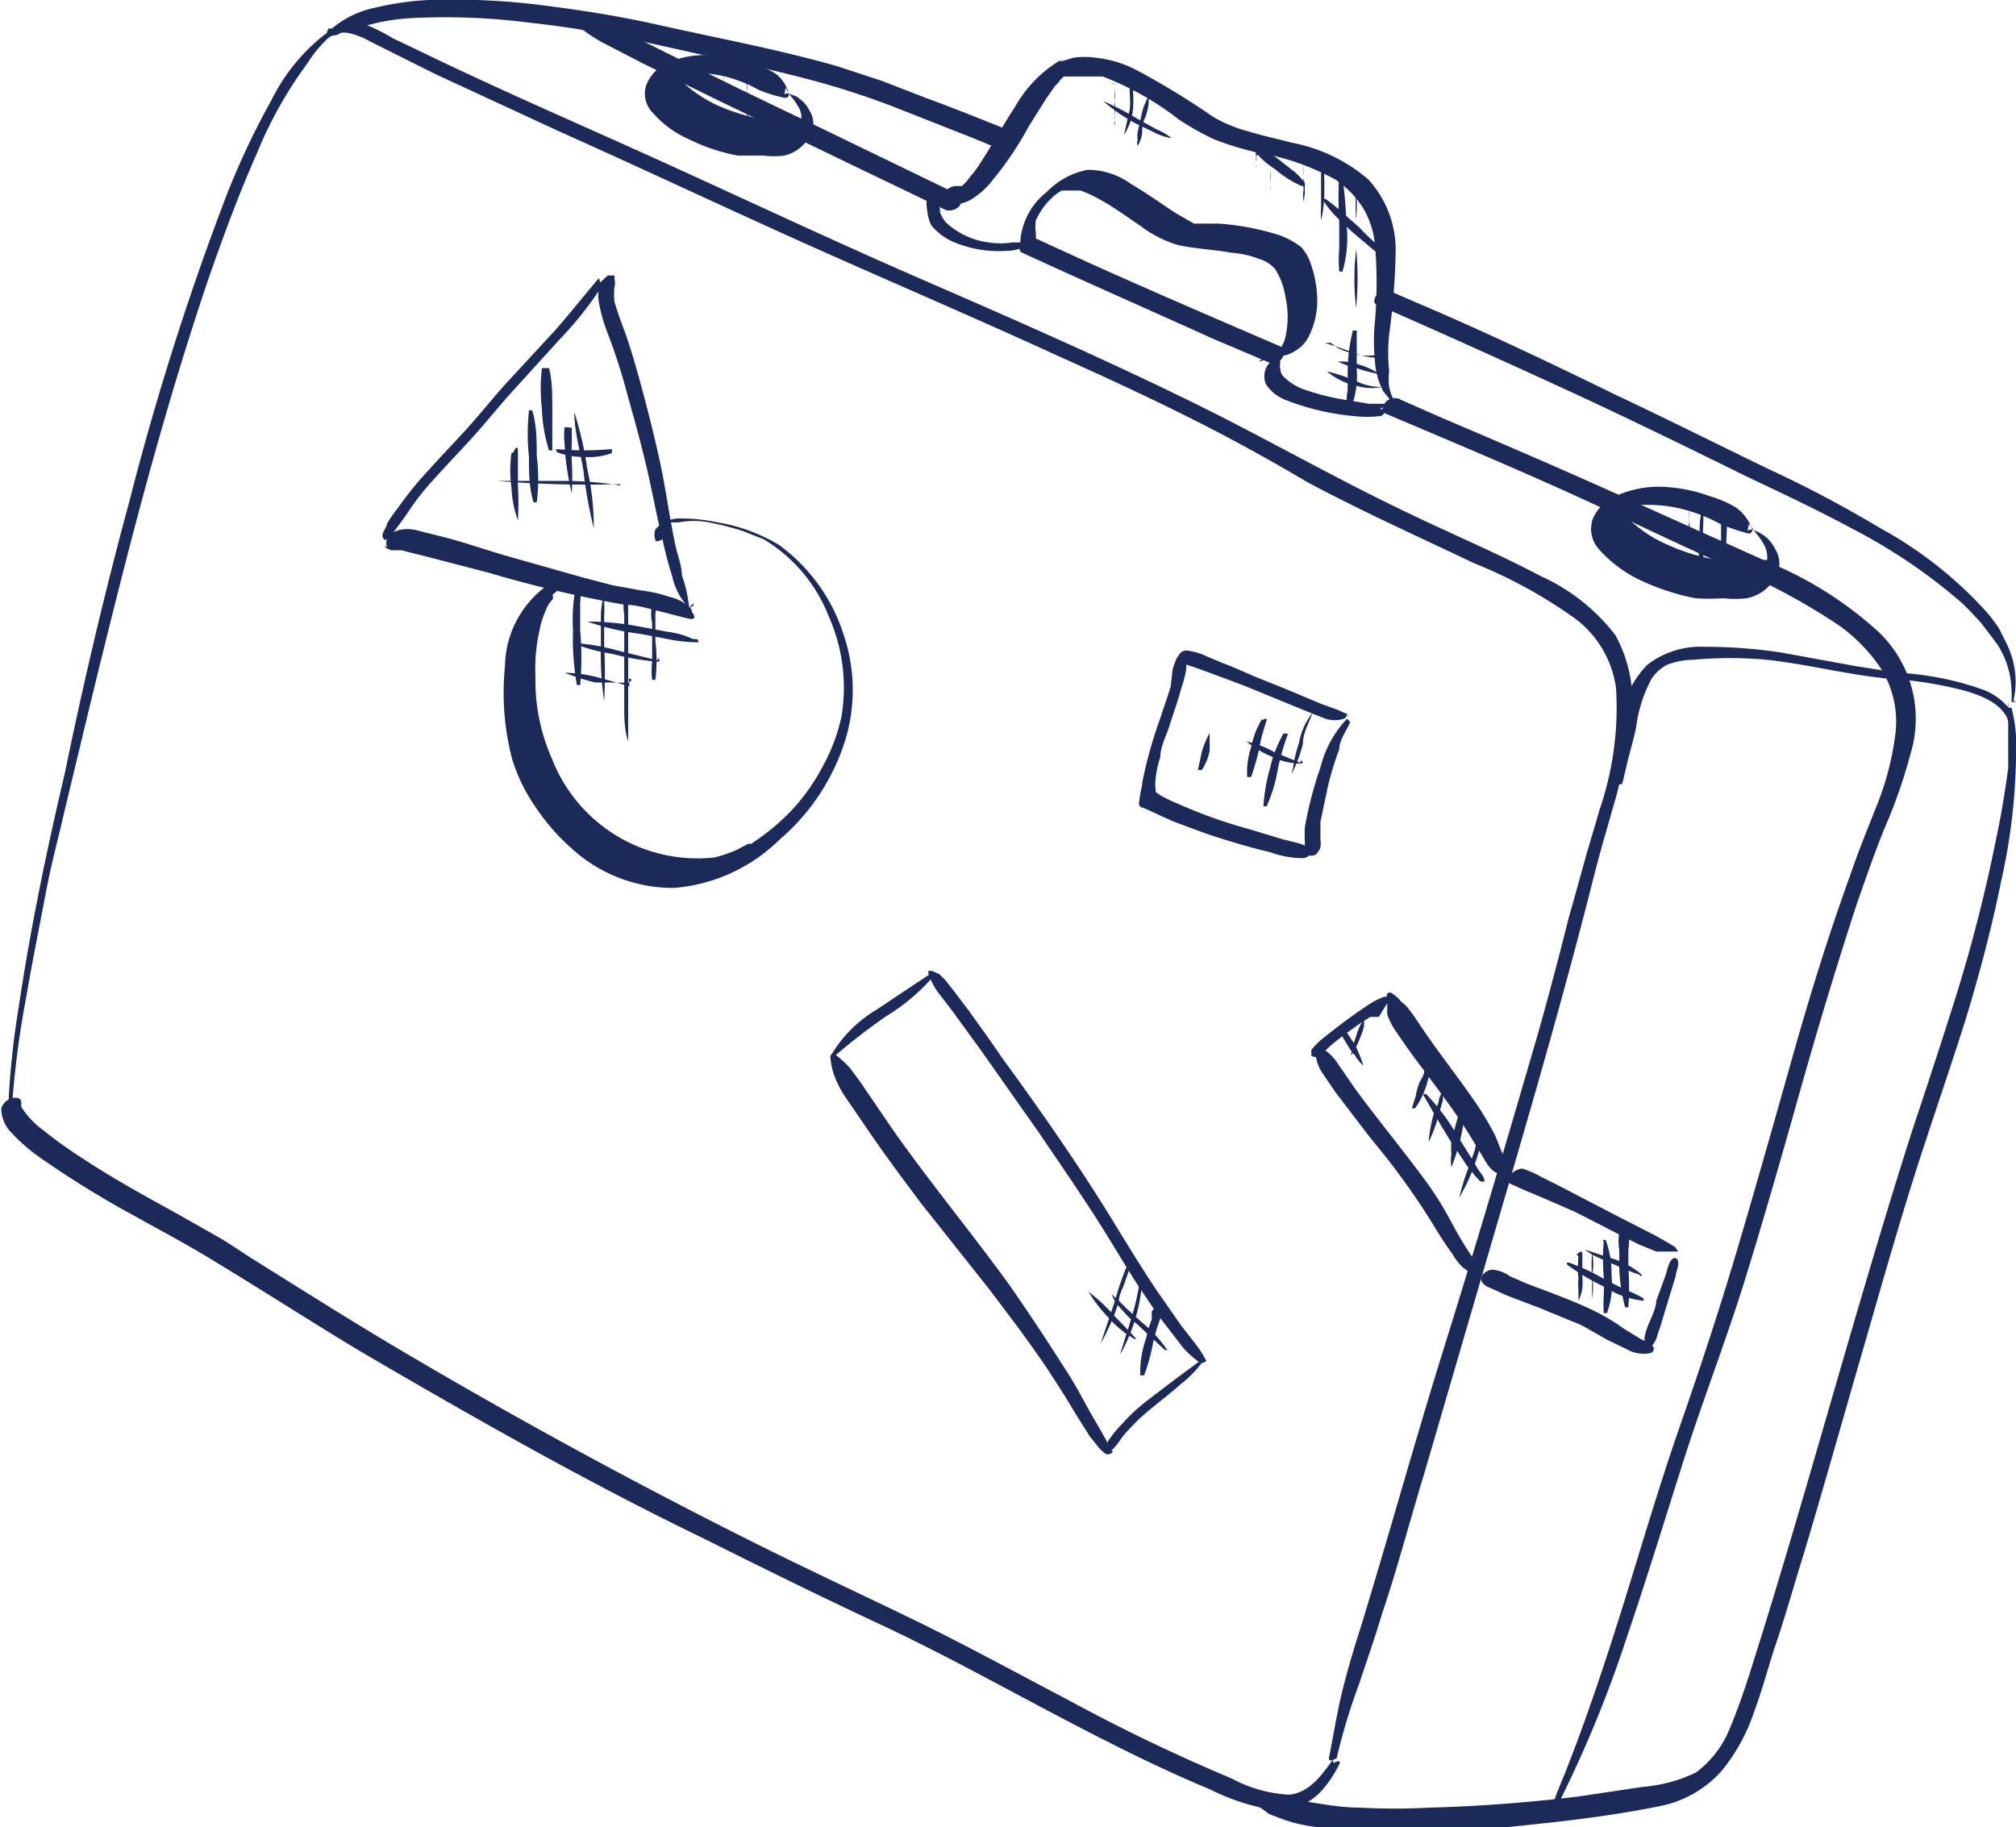 <svg id="Layer_1" data-name="Layer 1" xmlns="http://www.w3.org/2000/svg" viewBox="0 0 31.1 28.19"><defs><style>.cls-1{fill:#1b2a58;}</style></defs><g id="Group_408" data-name="Group 408"><path id="Path_2163" data-name="Path 2163" class="cls-1" d="M282.13,423.41a14.43,14.43,0,0,1,.21-1.59c.09-.53.2-1.07.3-1.6s.18-.79.27-1.19c.3-1.25.6-2.51.92-3.76.39-1.53.82-3.07,1.33-4.57.23-.66.47-1.31.75-1.94a6.35,6.35,0,0,1,.77-1.37A1.93,1.93,0,0,1,287,407a.48.48,0,0,1,.16-.08.45.45,0,0,1,.16,0,1.2,1.2,0,0,1,.33.13l1,.5,1.9.88c1.23.55,2.44,1.12,3.66,1.67s2.72,1.19,4.07,1.81c.67.3,1.34.61,2,.94s1.22.64,1.83,1c.84.45,1.71.84,2.57,1.25a7.37,7.37,0,0,1,1.58.87,1.61,1.61,0,0,1,.61,1.06,4.84,4.84,0,0,1-.26,1.89c-.06.22-.13.44-.19.65s-.19.69-.28,1c-.18.72-.37,1.44-.58,2.15-.43,1.48-.88,3-1.33,4.44s-.85,2.89-1.29,4.33c-.11.34-.21.68-.29,1s-.14.7-.21,1.05c0,.07.11,0,.12,0a9.15,9.15,0,0,1,.34-1.13c.12-.36.25-.73.36-1.1.24-.71.43-1.44.65-2.16l1.31-4.49c.43-1.47.85-2.94,1.23-4.42.08-.32.16-.63.25-.94l.18-.63a9.46,9.46,0,0,0,.21-1.06,2.13,2.13,0,0,0-.23-1.4,3,3,0,0,0-1.15-.91c-.68-.36-1.4-.66-2.1-1-1.13-.54-2.22-1.17-3.35-1.72-1.35-.66-2.72-1.26-4.1-1.86s-2.63-1.19-3.95-1.79-2.51-1.11-3.75-1.71L288,407a2.74,2.74,0,0,0-.42-.21.44.44,0,0,0-.2,0,.87.87,0,0,0-.44.16,2.94,2.94,0,0,0-.81,1,12,12,0,0,0-.77,1.67,42.82,42.82,0,0,0-1.42,4.51c-.38,1.4-.71,2.8-1,4.21-.28,1.19-.53,2.39-.71,3.6a12.89,12.89,0,0,0-.16,1.51c0,.05.08,0,.08,0Z" transform="translate(-281.94 -406.41)"/><path id="Path_2164" data-name="Path 2164" class="cls-1" d="M302.5,433.56c-.16.23-.37.52-.68.54a2.08,2.08,0,0,1-.88-.25,27.69,27.69,0,0,1-2.52-1.21c-.82-.43-1.64-.88-2.49-1.29s-1.73-.82-2.58-1.25q-2.6-1.31-5.08-2.77c-.82-.48-1.64-1-2.44-1.5-.19-.12-.37-.25-.57-.36l-.6-.34c-.49-.27-1-.55-1.45-.85a6.51,6.51,0,0,1-.6-.43,1.29,1.29,0,0,1-.34-.36.14.14,0,0,1,0-.06,0,0,0,0,0,0,0v0c0-.08-.07-.09-.13-.08a.24.24,0,0,0-.18.16.53.53,0,0,0,.16.38,2.73,2.73,0,0,0,.48.41,15.2,15.2,0,0,0,1.45.89c.41.23.83.45,1.23.7.76.46,1.5.94,2.27,1.4,1.71,1,3.47,2,5.25,2.86.88.44,1.77.88,2.67,1.3s1.7.86,2.55,1.31,1.7.89,2.59,1.26a3.31,3.31,0,0,0,1,.32.93.93,0,0,0,.69-.27,1.77,1.77,0,0,0,.31-.46c0-.06-.08,0-.1,0Z" transform="translate(-281.94 -406.41)"/><path id="Path_2165" data-name="Path 2165" class="cls-1" d="M312.92,417.23l0,.5c0,.18,0,.36,0,.53-.05.37-.11.74-.19,1.11a24,24,0,0,1-.6,2.36c-.22.7-.45,1.4-.68,2.09-.28.87-.54,1.74-.8,2.62-.56,1.9-1.09,3.81-1.69,5.7-.1.32-.21.64-.34.95a1.57,1.57,0,0,1-.52.67,2.32,2.32,0,0,1-.82.22l-1,.15c-.76.09-1.51.15-2.28.17a10,10,0,0,1-1.09,0c-.32,0-.64-.07-1-.12l-.21,0-.22,0c-.06,0-.18.08-.11.11l.15.11.21.08a2.28,2.28,0,0,0,.45.11,7.87,7.87,0,0,0,1.08.09,18,18,0,0,0,2.32-.12c.69-.07,1.37-.16,2-.29a1.71,1.71,0,0,0,.93-.55,2.85,2.85,0,0,0,.48-.87c.12-.32.21-.65.32-1,.17-.49.31-1,.46-1.48.3-1,.58-2,.87-3s.57-2,.89-3c.22-.68.45-1.35.66-2s.46-1.56.62-2.36a9.28,9.28,0,0,0,.23-2.23,2.12,2.12,0,0,0-.07-.45s-.06,0-.06,0Z" transform="translate(-281.94 -406.41)"/><path id="Path_2166" data-name="Path 2166" class="cls-1" d="M297.53,408.43c-.43-.17-.87-.35-1.31-.51l-.67-.26-.7-.23c-.91-.26-1.84-.43-2.77-.64-.54-.12-1.08-.21-1.63-.28a11,11,0,0,0-1.9-.1,4.61,4.61,0,0,0-.83.12,1.51,1.51,0,0,0-.66.32l-.05,0,0,0,0,0s-.06.08,0,.1.1,0,.13,0h0l0,0,0,0s0,0,0,0a.52.52,0,0,1,.13-.06l.14-.07h.05l.08,0a3.1,3.1,0,0,1,.74-.13,10.19,10.19,0,0,1,1.83.07,15.33,15.33,0,0,1,1.65.27l1.17.26c.47.1.93.2,1.39.32a12.64,12.64,0,0,1,1.36.43l1.27.5.34.14a.19.19,0,0,0,.2-.06s.09-.13,0-.16Z" transform="translate(-281.94 -406.41)"/><path id="Path_2167" data-name="Path 2167" class="cls-1" d="M313,417.22a1.28,1.28,0,0,0-.05-.75,1.42,1.42,0,0,0-.08-.18l-.09-.18a2.24,2.24,0,0,0-.27-.34,6.25,6.25,0,0,0-1.58-1.22,18,18,0,0,0-1.68-.89c-.79-.38-1.58-.78-2.37-1.15-1-.49-2.07-1-3.11-1.44l-.39-.17a.21.21,0,0,0-.2.05s-.09.13,0,.16c1.05.46,2.09.93,3.13,1.41.86.4,1.72.82,2.57,1.24.55.26,1.1.52,1.64.81a8.6,8.6,0,0,1,1.67,1.13c.11.1.21.21.31.32l.13.17.12.16a1.34,1.34,0,0,1,.22.7,1.37,1.37,0,0,1,0,.19s.07,0,.07,0Z" transform="translate(-281.94 -406.41)"/><path id="Path_2168" data-name="Path 2168" class="cls-1" d="M312.94,417.84a.46.46,0,0,0,0-.49.93.93,0,0,0-.44-.31,4.61,4.61,0,0,0-1.28-.25l-.64-.1-1.15-.21a7.72,7.72,0,0,0-1.18-.09,1.34,1.34,0,0,0-.9.28,1.49,1.49,0,0,0-.39.73,2.24,2.24,0,0,0-.07.44c0,.15,0,.31,0,.45a1.5,1.5,0,0,1,0,.22s.06,0,.07,0,.07-.29.11-.44.08-.29.11-.44a2.13,2.13,0,0,1,.24-.75.66.66,0,0,1,.23-.21,1.15,1.15,0,0,1,.41-.08,6.21,6.21,0,0,1,1.14,0c.63.07,1.24.23,1.86.29a6,6,0,0,1,1.2.19c.31.09.71.26.68.64a.69.69,0,0,1,0,.13s.07,0,.08,0Z" transform="translate(-281.94 -406.41)"/><path id="Path_2169" data-name="Path 2169" class="cls-1" d="M296.76,409.43l-2.25-1.09q-1.14-.54-2.28-1.11l-.6-.3-.15-.08-.16-.09-.37-.14c-.07,0-.22.07-.15.14a2.26,2.26,0,0,0,.52.35l.54.28,1.12.55,2.3,1.11,1.25.6a.21.21,0,0,0,.21-.06s.09-.13,0-.16Z" transform="translate(-281.94 -406.41)"/><path id="Path_2170" data-name="Path 2170" class="cls-1" d="M301.75,411.78c-1-.43-2-.86-3-1.31l-.83-.38a.2.2,0,0,0-.21.05s-.09.14,0,.17c1,.46,2,.9,2.95,1.33l.85.36a.19.19,0,0,0,.2-.05s.1-.14,0-.17Z" transform="translate(-281.94 -406.41)"/><path id="Path_2171" data-name="Path 2171" class="cls-1" d="M305.92,434.36a18.73,18.73,0,0,0,1.12-2.7c.31-.91.59-1.83.88-2.74s.66-1.86.95-2.8.57-1.92.84-2.88.56-1.92.87-2.87c.14-.4.28-.81.44-1.2a7.83,7.83,0,0,0,.39-1.12,1.85,1.85,0,0,0-.49-1.89,5.76,5.76,0,0,0-1.71-1.08l-2.22-1c-.93-.42-1.86-.82-2.8-1.22l-.68-.3a.19.19,0,0,0-.2.06s-.1.14,0,.17c.92.39,1.85.78,2.76,1.19s1.65.78,2.49,1.15a9.79,9.79,0,0,1,1.75.93,2.59,2.59,0,0,1,.65.67,1.55,1.55,0,0,1,.22,1,4.46,4.46,0,0,1-.3,1.14c-.14.35-.28.7-.4,1.05-.34.94-.63,1.88-.9,2.84s-.54,1.91-.82,2.86-.58,1.86-.9,2.78-.58,1.81-.86,2.71-.58,1.81-.93,2.69c-.09.21-.17.43-.25.64s.11,0,.13,0Z" transform="translate(-281.94 -406.41)"/><path id="Path_2172" data-name="Path 2172" class="cls-1" d="M303.45,412.6a.83.83,0,0,1-.08-.22,1.07,1.07,0,0,1,0-.25,2.62,2.62,0,0,1,0-.56,10.86,10.86,0,0,0,.1-1.27,1.61,1.61,0,0,0-.42-1.12,2.54,2.54,0,0,0-1.19-.57c-.22-.06-.43-.1-.65-.17a2.13,2.13,0,0,1-.56-.23,12,12,0,0,0-1.18-.72,1.77,1.77,0,0,0-.63-.19,1.3,1.3,0,0,0-.34,0l-.16.05h-.06l0,0a1.93,1.93,0,0,0-.67.69c-.19.29-.36.6-.55.89a1.33,1.33,0,0,1-.14.19l-.07.09v0s0,0,0,0l0,0-.07.07h0l0,0,0,0h0l0,0h-.07s0,0,0,0h0a.22.22,0,0,0-.19.09s0,.11,0,.13h0l0,0a.18.18,0,0,0,.17.06.56.56,0,0,0,.21-.06,1.22,1.22,0,0,0,.36-.32,5.1,5.1,0,0,0,.55-.82l.27-.43.14-.2a.27.27,0,0,0,.07-.08h0l0,0,0,0,.06-.06s0,0,0,0l0,0h0s0,0,0,0h0s.07,0,0,0h.05l.11,0h.28l.16,0a4.51,4.51,0,0,1,1.17.66,4.29,4.29,0,0,0,.55.31,4.88,4.88,0,0,0,.65.2,3.84,3.84,0,0,1,1.22.42,1.48,1.48,0,0,1,.44.46,1.38,1.38,0,0,1,.17.53,7,7,0,0,1,0,1.21,2.91,2.91,0,0,0,0,.59,1.15,1.15,0,0,0,.13.48l.15.18s.13,0,.1-.07Z" transform="translate(-281.94 -406.41)"/><path id="Path_2173" data-name="Path 2173" class="cls-1" d="M301.61,411.9a.45.45,0,0,0,.3-.07.53.53,0,0,0,.21-.21,1.23,1.23,0,0,0,.14-.62,1.74,1.74,0,0,0-.13-.6.71.71,0,0,0-.12-.18,1.24,1.24,0,0,0-.36-.19,4.06,4.06,0,0,0-.91-.17l-.22,0-.16,0-.28-.16c-.23-.15-.45-.31-.69-.45a1.14,1.14,0,0,0-.67-.22,1.18,1.18,0,0,0-.63.34,1.07,1.07,0,0,0-.41.76s0,.07,0,.11a.14.14,0,0,0,.08.09c.05,0,.14,0,.16-.09a.59.59,0,0,0,0-.13V410a.58.58,0,0,1,0-.19,1.12,1.12,0,0,1,.19-.29l.07-.07,0,0s0,0,0,0a.71.71,0,0,1,.14-.1l0,0s0,0,0,0l0,0,.06,0c-.05,0,0,0,0,0h.08l.15,0a2,2,0,0,1,.3.14c.22.12.42.27.63.41a1.81,1.81,0,0,0,.57.29c.27.06.56.07.83.12a1.43,1.43,0,0,1,.41.09.54.54,0,0,1,.26.16,1.12,1.12,0,0,1,.16.43,1.44,1.44,0,0,1,0,.62.5.5,0,0,1-.05.13.41.41,0,0,1-.05.09.24.24,0,0,1-.09.06.34.34,0,0,1-.14.05.08.08,0,0,0-.07.05,0,0,0,0,0,0,0Z" transform="translate(-281.94 -406.41)"/><path id="Path_2174" data-name="Path 2174" class="cls-1" d="M303.35,412.64h-.29l-.48-.08a3.92,3.92,0,0,1-.49-.13.84.84,0,0,1-.35-.21.19.19,0,0,1-.05-.13.1.1,0,0,1,0-.07l0,0a.21.21,0,0,1,0-.06c0-.07-.07-.07-.11,0a.31.31,0,0,0-.11.38.64.64,0,0,0,.3.24,3.81,3.81,0,0,0,1.06.25,1.79,1.79,0,0,0,.4,0c.05,0,.12-.1,0-.11Z" transform="translate(-281.94 -406.41)"/><path id="Path_2175" data-name="Path 2175" class="cls-1" d="M297.84,410.15h-.12l-.16,0a1.16,1.16,0,0,1-.37,0,1.19,1.19,0,0,1-.66-.31.51.51,0,0,1-.09-.16c0-.06,0-.16-.08-.19s-.1,0-.12,0,0,.29.07.4a.9.9,0,0,0,.31.24,1.76,1.76,0,0,0,.84.15.67.67,0,0,0,.39-.12s0-.06,0-.05Z" transform="translate(-281.94 -406.41)"/><path id="Path_2176" data-name="Path 2176" class="cls-1" d="M308.92,414.49l.12.16a.91.91,0,0,1,.11.16.39.39,0,0,1,.05.24v0s0,.05,0,0l0,0,0,0h0l0,0h0s0,0,0,0l-.05,0H309s0,0,0,0h-.21a2,2,0,0,1-.35,0,3,3,0,0,1-.74-.22,2,2,0,0,1-.6-.38.65.65,0,0,1-.17-.2s0,0,0-.05v0s0,0,0,0v0s0,0,0,0v0h0s0,0,0,0,0,0,0,0,0,0,0,0v0s0,0,0,0l0,0s0,0,0,0l0,0s0,0,0,0h0l.05,0h0l.13,0h.26a2.16,2.16,0,0,1,.71.12,2.43,2.43,0,0,1,.37.16,2.51,2.51,0,0,0,.46.16.05.05,0,0,0,.06-.06.69.69,0,0,0-.25-.34,1.71,1.71,0,0,0-.39-.17,2.44,2.44,0,0,0-.76-.15,1.6,1.6,0,0,0-.65.12.67.67,0,0,0-.41.38.47.47,0,0,0,.11.48,2,2,0,0,0,.62.46,3.68,3.68,0,0,0,.85.28,3.13,3.13,0,0,0,.44,0,1.49,1.49,0,0,0,.36,0,.65.65,0,0,0,.49-.44.42.42,0,0,0-.05-.31.66.66,0,0,0-.12-.17.72.72,0,0,0-.24-.14s-.11,0-.08.07Z" transform="translate(-281.94 -406.41)"/><path id="Path_2177" data-name="Path 2177" class="cls-1" d="M294.06,407.76a.86.86,0,0,0,.1.16.6.6,0,0,1,.09.13.29.29,0,0,1,.05.2.06.06,0,0,0,0,0v0l0,0,0,0h0s0,0,0,0h-.29a1.55,1.55,0,0,1-.31,0,3.13,3.13,0,0,1-.66-.2,2.08,2.08,0,0,1-.51-.32.7.7,0,0,1-.15-.19s0,0,0,0,0,0,0,0v0s0,0,0,0,0,0,0,0,0,0,0,0v0h0l0,0s-.05,0,0,0h0l0,0s0,0,0,0h0l.11,0h0s0,0,0,0h.19a1.76,1.76,0,0,1,.64.11,1.73,1.73,0,0,1,.31.14,2,2,0,0,0,.42.13s.07,0,.06-.06a.58.58,0,0,0-.2-.31,1.58,1.58,0,0,0-.35-.16,2.28,2.28,0,0,0-.68-.13,1.52,1.52,0,0,0-.6.1.65.65,0,0,0-.37.36.42.42,0,0,0,.1.43,1.59,1.59,0,0,0,.56.41,2.88,2.88,0,0,0,.75.25l.4,0a1.17,1.17,0,0,0,.32,0,.6.6,0,0,0,.44-.42.37.37,0,0,0-.05-.27.58.58,0,0,0-.11-.15l-.09-.07-.13-.05s-.1,0-.07.07Z" transform="translate(-281.94 -406.41)"/><path id="Path_2178" data-name="Path 2178" class="cls-1" d="M292.57,415.78a2,2,0,0,0-.11-.49c0-.16-.08-.34-.11-.51-.07-.34-.12-.68-.18-1s-.17-.78-.27-1.16-.19-.71-.31-1.06c-.06-.16-.12-.32-.17-.49a1,1,0,0,1,0-.24.2.2,0,0,0,0-.11l0-.06s-.08,0-.1,0a.35.35,0,0,0-.14.2.54.54,0,0,0,0,.22,2.42,2.42,0,0,0,.13.46,9.43,9.43,0,0,1,.32,1c.11.39.22.79.31,1.19s.14.69.22,1q.06.29.15.57a1,1,0,0,0,.25.48s.09,0,.08-.06Z" transform="translate(-281.94 -406.41)"/><path id="Path_2179" data-name="Path 2179" class="cls-1" d="M291.18,410.7c-.23.27-.45.55-.68.81l-.72.78c-.23.25-.44.52-.67.77s-.46.49-.69.75a5.37,5.37,0,0,0-.35.45,1.88,1.88,0,0,0-.16.23c0,.06-.1.15-.06.22s.06,0,.08,0,.21-.26.3-.39a3.79,3.79,0,0,1,.3-.4c.22-.25.46-.5.68-.74s.44-.52.67-.77l.69-.76a5.27,5.27,0,0,0,.72-.93s0,0,0,0h0a.11.11,0,0,0-.09.05Z" transform="translate(-281.94 -406.41)"/><path id="Path_2180" data-name="Path 2180" class="cls-1" d="M292.6,415.8a.67.67,0,0,0-.33-.18,2.16,2.16,0,0,0-.44-.1l-.44-.08-.46-.12L289.8,415c-.35-.1-.69-.22-1-.3l-.4-.1a.6.6,0,0,0-.35,0h.06a.21.21,0,0,0-.19.1s-.05.12,0,.14h0l-.05,0a.24.24,0,0,0,.11.06l.15,0,.36.09,1,.26a19,19,0,0,0,2.08.49c.17,0,.34.05.5.09s.31.08.47.12.11-.05.08-.09Z" transform="translate(-281.94 -406.41)"/><path id="Path_2181" data-name="Path 2181" class="cls-1" d="M292.29,414.55a.26.26,0,0,1,0-.08s0,0,0,0l0,0h.12a1.26,1.26,0,0,1,.47,0,4.77,4.77,0,0,1,.51.13l.33.13a2.4,2.4,0,0,1,1,1.18,2.7,2.7,0,0,1,.2,1.56,2.82,2.82,0,0,1-.28.75,3.16,3.16,0,0,1-.44.64,3.3,3.3,0,0,1-.6.52l-.07.05-.05,0h0l-.17.09a2.06,2.06,0,0,1-.35.12,2.41,2.41,0,0,1-2.5-1.51,3,3,0,0,1-.26-1.29,2.65,2.65,0,0,1,.06-.69,1.32,1.32,0,0,1,.09-.3.61.61,0,0,1,.07-.14l0,0,.05-.06h0l0,0,0-.05s0,0,0,0l0,0,0,0s.05,0,0,0,.15-.11.14-.19-.13-.07-.18,0a1.56,1.56,0,0,0-.7,1.28,4.06,4.06,0,0,0,.11,1.43,2.67,2.67,0,0,0,.36.74,3.31,3.31,0,0,0,.58.66,2.32,2.32,0,0,0,1.56.59,2.62,2.62,0,0,0,1.62-.74,3.32,3.32,0,0,0,1-1.48,2.65,2.65,0,0,0,0-1.67,2.74,2.74,0,0,0-1-1.4,2.65,2.65,0,0,0-.95-.35,2.6,2.6,0,0,0-.56-.06.49.49,0,0,0-.4.17.23.23,0,0,0,0,.16c0,.05.09,0,.1,0Z" transform="translate(-281.94 -406.41)"/><path id="Path_2182" data-name="Path 2182" class="cls-1" d="M300.49,427.38l-.42.31-.42.32a2.79,2.79,0,0,0-.4.37,1.63,1.63,0,0,0-.17.2c-.05.06-.11.16-.07.24h.05l0,0-.06,0c.09,0,.17-.12.22-.19a1.19,1.19,0,0,1,.15-.18,3,3,0,0,1,.37-.34c.13-.11.28-.22.41-.34a1.71,1.71,0,0,0,.35-.36s0-.05-.05,0Z" transform="translate(-281.94 -406.41)"/><path id="Path_2183" data-name="Path 2183" class="cls-1" d="M300.55,427.41a1.67,1.67,0,0,0-.18-.28l-.21-.27-.39-.56c-.26-.39-.5-.79-.74-1.18-.51-.82-1.07-1.62-1.64-2.4-.16-.24-.33-.47-.5-.71l-.25-.33c-.05-.06-.09-.12-.14-.17l-.07-.07-.11-.05a0,0,0,0,0-.06,0h0a.3.3,0,0,0,.05.16,1,1,0,0,0,.1.17l.23.3.45.62.88,1.25c.27.4.54.79.8,1.19s.48.78.73,1.17c.15.22.29.44.45.64l.23.3a1.35,1.35,0,0,0,.28.25s.11,0,.09-.07Z" transform="translate(-281.94 -406.41)"/><path id="Path_2184" data-name="Path 2184" class="cls-1" d="M299.06,428.79l-.05-.15-.09-.16-.18-.31c-.12-.22-.23-.43-.37-.64-.28-.44-.57-.88-.87-1.31-.58-.8-1.21-1.56-1.78-2.37l-.43-.63c-.07-.11-.15-.21-.22-.31a1.48,1.48,0,0,0-.26-.24s-.07,0-.06.05a1.08,1.08,0,0,0,.07.31,1.59,1.59,0,0,0,.15.29l.39.57c.26.38.53.74.8,1.1l1,1.26c.32.42.64.84.93,1.27.15.23.3.46.44.7l.22.35.12.15a.57.57,0,0,0,.14.13s.11,0,.09-.06Z" transform="translate(-281.94 -406.41)"/><path id="Path_2185" data-name="Path 2185" class="cls-1" d="M296.3,421.43l-.42.28-.42.28a2,2,0,0,0-.71.72s0,0,.06,0a9.5,9.5,0,0,1,.8-.62,3.07,3.07,0,0,0,.75-.64s0,0-.06,0Z" transform="translate(-281.94 -406.41)"/><path id="Path_2186" data-name="Path 2186" class="cls-1" d="M302.72,417.5a1.68,1.68,0,0,0-.41.75,5.93,5.93,0,0,0-.24.92,2,2,0,0,0,0,.24s0,.07,0,.1,0,.06.05.09.1,0,.11,0,.07-.07.08-.12,0-.09,0-.13,0-.17,0-.26l.12-.57a5,5,0,0,1,.17-.55c0-.14.11-.28.17-.42s0,0,0,0Z" transform="translate(-281.94 -406.41)"/><path id="Path_2187" data-name="Path 2187" class="cls-1" d="M302.74,417.47s0-.05-.06-.06l-.11-.05-.25-.09-.5-.21-.52-.21c-.17-.07-.33-.15-.5-.21l-.26-.11a.92.92,0,0,0-.27-.08.13.13,0,0,0-.14.06s-.05.08,0,.1a1,1,0,0,0,.22.09l.25.09.51.19,1,.41.28.11a.46.46,0,0,0,.28,0,.08.08,0,0,0,.05-.07Z" transform="translate(-281.94 -406.41)"/><path id="Path_2188" data-name="Path 2188" class="cls-1" d="M300.11,416.53a1.31,1.31,0,0,0-.08.21L300,417c-.05.17-.11.33-.16.49a6.7,6.7,0,0,0-.28,1c0,.09-.09.31,0,.36s.18-.07.2-.15a.54.54,0,0,0,0-.18,1.56,1.56,0,0,1,.08-.43c0-.16.09-.32.14-.48s.13-.38.18-.57a2.33,2.33,0,0,0,.07-.25.65.65,0,0,0,0-.24c0-.06-.11,0-.12,0Z" transform="translate(-281.94 -406.41)"/><path id="Path_2189" data-name="Path 2189" class="cls-1" d="M302.17,419.51a.72.72,0,0,0-.2-.09l-.24-.06-.53-.16a7.47,7.47,0,0,1-1.09-.39,2.24,2.24,0,0,1-.27-.13s0,0-.07-.05a.28.28,0,0,0-.13,0,.19.19,0,0,0-.13.18.06.06,0,0,0,.06.06l.22.1.24.11.51.19c.33.11.66.21,1,.29a1.43,1.43,0,0,0,.5.09c.07,0,.21-.1.13-.17Z" transform="translate(-281.94 -406.41)"/><path id="Path_2190" data-name="Path 2190" class="cls-1" d="M305.21,424.51a.57.57,0,0,0-.08-.28c-.05-.1-.08-.2-.13-.31a4.65,4.65,0,0,0-.34-.56c-.25-.36-.52-.7-.77-1.07-.07-.1-.13-.2-.21-.3a.46.46,0,0,0-.12-.12.57.57,0,0,0-.14-.13.06.06,0,0,0-.08,0h0a.26.26,0,0,0,0,.15c0,.06,0,.12,0,.17a1.08,1.08,0,0,0,.16.3c.12.18.25.36.38.53.26.35.53.7.76,1.08l.2.33c.05.09.13.21.24.22a.08.08,0,0,0,.07-.05Z" transform="translate(-281.94 -406.41)"/><path id="Path_2191" data-name="Path 2191" class="cls-1" d="M307.83,425.72l-.05-.07-.1-.06-.21-.12-.49-.25-.52-.27-.5-.26-.26-.13a1.39,1.39,0,0,0-.28-.12c-.08,0-.31.14-.19.23l.22.1.24.1.53.23c.34.17.68.35,1,.51l.27.11.14,0h.14s0,0,0,0Z" transform="translate(-281.94 -406.41)"/><path id="Path_2192" data-name="Path 2192" class="cls-1" d="M307.78,425.82h0l0,0,0,0,0,0c-.09,0-.12.19-.15.28l-.14.38c0,.12-.08.26-.13.39a1.09,1.09,0,0,0-.05.17c0,.05,0,.11,0,.15v0l0,0s.08,0,.1,0a.38.38,0,0,0,.09-.15,1.31,1.31,0,0,1,.05-.15l.12-.4.12-.39c0-.07.09-.23,0-.28v0l0,0h0s0,0,0,0Z" transform="translate(-281.94 -406.41)"/><path id="Path_2193" data-name="Path 2193" class="cls-1" d="M307.46,427.22a.18.18,0,0,0-.07-.08l-.14-.07-.26-.16a3.25,3.25,0,0,0-.51-.3c-.32-.15-.66-.27-1-.4l-.25-.11a.52.52,0,0,0-.27-.1c-.07,0-.19.08-.17.16s.11.11.18.14l.22.1.5.19.51.21a1.42,1.42,0,0,1,.25.12l.28.16.31.15a.52.52,0,0,0,.34.06s.07,0,.07-.07Z" transform="translate(-281.94 -406.41)"/><path id="Path_2194" data-name="Path 2194" class="cls-1" d="M304.75,426.07l0-.09a.93.93,0,0,1-.05-.1l-.13-.2c-.09-.14-.17-.28-.25-.43a5,5,0,0,0-.41-.65c-.34-.46-.71-.91-1.05-1.37l-.27-.39a.79.79,0,0,0-.31-.29s-.05,0-.05,0h0a.71.71,0,0,0,.08.37l.23.34.55.72a11.22,11.22,0,0,1,.95,1.31c.09.15.19.31.3.46a1.06,1.06,0,0,0,.16.21l.11.08.11,0s.07,0,.06,0Z" transform="translate(-281.94 -406.41)"/><path id="Path_2195" data-name="Path 2195" class="cls-1" d="M303.4,421.79h0s0,0,0,0,0,0-.05,0h-.06a1.25,1.25,0,0,0-.28.15c-.21.14-.41.29-.61.45a1.19,1.19,0,0,0-.23.22s0,.08,0,.09a.12.12,0,0,0,.13,0l.17-.16.06-.05h0l0,0,.14-.11.28-.2.13-.08.06,0h0l.07,0h0l0,0h0l0,0h0s.05,0,0,0Z" transform="translate(-281.94 -406.41)"/><path id="Path_2196" data-name="Path 2196" class="cls-1" d="M299.8,426.55a.76.76,0,0,0-.09.09.61.61,0,0,0,0,.12,1.71,1.71,0,0,0-.09.3,1.58,1.58,0,0,0-.09.57s.06,0,.06,0a3,3,0,0,0,.14-.51,2.81,2.81,0,0,1,.16-.49,0,0,0,0,0,0,0h0v0s0,0-.05,0Z" transform="translate(-281.94 -406.41)"/><path id="Path_2197" data-name="Path 2197" class="cls-1" d="M299.52,426.2a4.2,4.2,0,0,1-.14.59c-.05.17-.11.34-.16.52,0,0,0,0,0,0a2.7,2.7,0,0,0,.34-1.13c0-.05-.07,0-.07,0Z" transform="translate(-281.94 -406.41)"/><path id="Path_2198" data-name="Path 2198" class="cls-1" d="M299.36,425.86a5,5,0,0,0-.23.65l-.21.63s0,0,0,0a3.36,3.36,0,0,0,.28-.65c0-.11.07-.21.1-.32a3,3,0,0,0,.1-.32s-.06,0-.07,0Z" transform="translate(-281.94 -406.41)"/><path id="Path_2199" data-name="Path 2199" class="cls-1" d="M299.94,427.23a2,2,0,0,0-.4-.43l-.23-.21-.11-.11-.11-.1s0,0,0,0a.63.63,0,0,0,.16.24,1.1,1.1,0,0,0,.22.21l.44.41s.07,0,.06,0Z" transform="translate(-281.94 -406.41)"/><path id="Path_2200" data-name="Path 2200" class="cls-1" d="M299.46,427.06c-.11-.13-.24-.25-.35-.37a2.5,2.5,0,0,0-.38-.35s-.05,0,0,0a2.38,2.38,0,0,0,.31.4,1.6,1.6,0,0,0,.4.33S299.48,427.08,299.46,427.06Z" transform="translate(-281.94 -406.41)"/><path id="Path_2201" data-name="Path 2201" class="cls-1" d="M291.57,415.63a.82.82,0,0,0,0,.27c0,.09,0,.19,0,.28v1.11c0,.19,0,.37.06.56,0,0,0,0,0,0,0-.19,0-.38,0-.57s0-.38,0-.57v-.55c0-.09,0-.18,0-.27v-.14a.27.27,0,0,0,0-.12s0,0,0,0Z" transform="translate(-281.94 -406.41)"/><path id="Path_2202" data-name="Path 2202" class="cls-1" d="M291.29,415.5a1.15,1.15,0,0,0-.08.41c0,.15,0,.31,0,.46a5,5,0,0,0,.05.86s0,0,0,0a8.43,8.43,0,0,0,0-.87c0-.15,0-.3,0-.44a1.8,1.8,0,0,0,0-.22,1.21,1.21,0,0,0,0-.19s-.05,0-.06,0Z" transform="translate(-281.94 -406.41)"/><path id="Path_2203" data-name="Path 2203" class="cls-1" d="M290.86,415.31a2.58,2.58,0,0,0-.08.83,4,4,0,0,0,.06.84s.05,0,.05,0a4.83,4.83,0,0,0,0-.85c0-.14,0-.28,0-.41a2.61,2.61,0,0,0,0-.4s0,0,0,0Z" transform="translate(-281.94 -406.41)"/><path id="Path_2204" data-name="Path 2204" class="cls-1" d="M292,415.74a.66.66,0,0,0,0,.28v.29c0,.1,0,.2,0,.3a1.35,1.35,0,0,0,0,.29s.05,0,.05,0a2.41,2.41,0,0,0,0-.6v-.42a.32.32,0,0,0,0-.14s-.05,0-.06,0Z" transform="translate(-281.94 -406.41)"/><path id="Path_2205" data-name="Path 2205" class="cls-1" d="M292.63,416.27a1.27,1.27,0,0,0-.38-.11l-.43-.08A4.34,4.34,0,0,0,291,416s-.06,0,0,0a3.9,3.9,0,0,0,.82.19l.42.08a2.3,2.3,0,0,0,.45.05s.06,0,0-.05Z" transform="translate(-281.94 -406.41)"/><path id="Path_2206" data-name="Path 2206" class="cls-1" d="M292.09,416.6l-.65-.16a3.12,3.12,0,0,0-.67-.11s0,0,0,0a2.72,2.72,0,0,0,.62.17,4.16,4.16,0,0,0,.69.12s.08,0,0-.06Z" transform="translate(-281.94 -406.41)"/><path id="Path_2207" data-name="Path 2207" class="cls-1" d="M291.65,417l-.24-.07-.25-.07a2.24,2.24,0,0,0-.51-.07s-.06,0,0,0a3.68,3.68,0,0,0,.47.15l.25,0a2.48,2.48,0,0,0,.27,0s.09-.05,0-.06Z" transform="translate(-281.94 -406.41)"/><path id="Path_2208" data-name="Path 2208" class="cls-1" d="M290.8,412.77c0,.3.09.6.14.9a6.93,6.93,0,0,0,.16.89s0,0,0,0a4,4,0,0,0-.1-.91,5.34,5.34,0,0,0-.2-.88s-.05,0-.05,0Z" transform="translate(-281.94 -406.41)"/><path id="Path_2209" data-name="Path 2209" class="cls-1" d="M290.65,413a1.13,1.13,0,0,0,0,.26,4.05,4.05,0,0,0,.11.76s0,0,0,0a4.38,4.38,0,0,0,0-.51,2.17,2.17,0,0,1,0-.25s0-.08,0-.13,0-.08,0-.12,0,0,0,0Z" transform="translate(-281.94 -406.41)"/><path id="Path_2210" data-name="Path 2210" class="cls-1" d="M290.3,412.09a2.66,2.66,0,0,0,0,.63,2.32,2.32,0,0,0,.11.64s.05,0,.05,0c0-.21,0-.43,0-.65s0-.42-.05-.62c0,0-.06,0-.06,0Z" transform="translate(-281.94 -406.41)"/><path id="Path_2211" data-name="Path 2211" class="cls-1" d="M290.1,412.75a3.36,3.36,0,0,0,0,.71c0,.24,0,.47.07.7,0,0,.05,0,.05,0a2.89,2.89,0,0,0,0-.72c0-.23,0-.47-.07-.7,0,0-.06,0-.06,0Z" transform="translate(-281.94 -406.41)"/><path id="Path_2212" data-name="Path 2212" class="cls-1" d="M289.83,413.4a1.89,1.89,0,0,0,0,.53,1.71,1.71,0,0,0,.1.51s0,0,0,0a4.87,4.87,0,0,0,0-.54c0-.17,0-.34,0-.51s-.07,0-.07,0Z" transform="translate(-281.94 -406.41)"/><path id="Path_2213" data-name="Path 2213" class="cls-1" d="M291.51,413.9a5.58,5.58,0,0,0-.91-.07c-.33,0-.66,0-1,0,0,0-.06,0,0,0a17.4,17.4,0,0,0,1.91.05s0,0,0,0Z" transform="translate(-281.94 -406.41)"/><path id="Path_2214" data-name="Path 2214" class="cls-1" d="M291.36,413.34a4.49,4.49,0,0,1-.82,0s-.05,0,0,.05a1.14,1.14,0,0,0,.41.07,1,1,0,0,0,.43-.06s0-.07,0-.06Z" transform="translate(-281.94 -406.41)"/><path id="Path_2215" data-name="Path 2215" class="cls-1" d="M302.18,417.42a1,1,0,0,0-.2.45,2.33,2.33,0,0,0-.07.25,1.44,1.44,0,0,1-.05.24s0,0,0,0a2,2,0,0,0,.18-.48c0-.16.09-.31.14-.45s0,0,0,0Z" transform="translate(-281.94 -406.41)"/><path id="Path_2216" data-name="Path 2216" class="cls-1" d="M301.75,417.71a2,2,0,0,0-.22.56,2.82,2.82,0,0,0-.1.58s.05,0,.05,0a2.26,2.26,0,0,0,.17-.56,3.58,3.58,0,0,1,.16-.56s-.05,0-.06,0Z" transform="translate(-281.94 -406.41)"/><path id="Path_2217" data-name="Path 2217" class="cls-1" d="M301.41,417.5a1.86,1.86,0,0,0-.1.2,2.17,2.17,0,0,0-.07.24,1.22,1.22,0,0,0-.06.46s.05,0,.06,0a4,4,0,0,0,.13-.46,1.42,1.42,0,0,1,.05-.22l.06-.2c0-.05-.05,0-.07,0Z" transform="translate(-281.94 -406.41)"/><path id="Path_2218" data-name="Path 2218" class="cls-1" d="M302,418.18l-.41-.17a1.52,1.52,0,0,0-.42-.16s-.06,0,0,0a1.48,1.48,0,0,0,.38.23,1,1,0,0,0,.46.11s.06,0,0-.05Z" transform="translate(-281.94 -406.41)"/><path id="Path_2219" data-name="Path 2219" class="cls-1" d="M300.6,417.72a1.48,1.48,0,0,0-.12.29l-.06.28s.05,0,.06,0a.81.81,0,0,0,.12-.29,1,1,0,0,0,0-.14l0-.14s-.06,0-.07,0Z" transform="translate(-281.94 -406.41)"/><path id="Path_2220" data-name="Path 2220" class="cls-1" d="M304.77,423.91a1,1,0,0,0-.08.25l-.09.25a3.82,3.82,0,0,0-.15.48s0,0,0,0a2.75,2.75,0,0,0,.23-.49,2.41,2.41,0,0,0,.08-.25.69.69,0,0,0,0-.25s-.06,0-.06,0Z" transform="translate(-281.94 -406.41)"/><path id="Path_2221" data-name="Path 2221" class="cls-1" d="M304.45,423.57l-.12.44a1.55,1.55,0,0,0,0,.21.67.67,0,0,0,0,.2s0,0,0,0a3.22,3.22,0,0,0,.14-.44,3.07,3.07,0,0,0,.07-.42c0-.05-.07,0-.08,0Z" transform="translate(-281.94 -406.41)"/><path id="Path_2222" data-name="Path 2222" class="cls-1" d="M304.24,423.18a.81.81,0,0,0-.1.18c0,.08-.06.16-.08.23a2.14,2.14,0,0,0-.08.44s0,0,0,0a2.32,2.32,0,0,0,.16-.44l.06-.21c0-.06,0-.13.05-.19s-.05,0-.06,0Z" transform="translate(-281.94 -406.41)"/><path id="Path_2223" data-name="Path 2223" class="cls-1" d="M304,422.77l-.09.17c0,.06-.05.12-.08.19a1.05,1.05,0,0,0-.05.19l-.06.19s0,0,.05,0a1.27,1.27,0,0,0,.18-.37,1.39,1.39,0,0,1,.06-.19,1,1,0,0,1,.05-.16s-.05,0-.06,0Z" transform="translate(-281.94 -406.41)"/><path id="Path_2224" data-name="Path 2224" class="cls-1" d="M304.84,424.63c0-.06-.06-.12-.1-.18l-.1-.17-.22-.35a3.35,3.35,0,0,0-.48-.64s-.06,0-.05,0l.2.35.21.35.22.33a1,1,0,0,0,.12.16,1.07,1.07,0,0,0,.14.16s.08,0,.06,0Z" transform="translate(-281.94 -406.41)"/><path id="Path_2225" data-name="Path 2225" class="cls-1" d="M302.59,422.32s0,0,0,0l0,0a.18.18,0,0,0,.05.07l.09.15a.83.83,0,0,0,.11.15.7.7,0,0,0,.13.16s0,0,0,0a1.07,1.07,0,0,0-.07-.19.76.76,0,0,0-.09-.18l-.1-.15-.05-.07,0,0,0,0s-.09,0-.07.06Z" transform="translate(-281.94 -406.41)"/><path id="Path_2226" data-name="Path 2226" class="cls-1" d="M303,422.1a1,1,0,0,0-.14.3,1.67,1.67,0,0,0-.08.3s0,0,0,0a1.4,1.4,0,0,0,.15-.3.88.88,0,0,0,.05-.15.83.83,0,0,0,0-.15s0,0-.07,0Z" transform="translate(-281.94 -406.41)"/><path id="Path_2227" data-name="Path 2227" class="cls-1" d="M306.92,425.42a.88.88,0,0,0,0,.28c0,.1,0,.2,0,.3a2.8,2.8,0,0,0,.09.58s.05,0,.05,0a4,4,0,0,0,0-.6c0-.1,0-.2,0-.29a.86.86,0,0,0,0-.28s-.06,0-.06,0Z" transform="translate(-281.94 -406.41)"/><path id="Path_2228" data-name="Path 2228" class="cls-1" d="M306.68,425.56a3.37,3.37,0,0,0,0,.55,2.71,2.71,0,0,1,0,.29,2.44,2.44,0,0,0,0,.27s0,0,.05,0a1.29,1.29,0,0,0,.07-.58,1.48,1.48,0,0,0-.09-.55s-.05,0-.05,0Z" transform="translate(-281.94 -406.41)"/><path id="Path_2229" data-name="Path 2229" class="cls-1" d="M306.5,425.74a2.42,2.42,0,0,0,0,.38c0,.1,0,.25,0,.33s0,0,0,0a1.14,1.14,0,0,0,0-.37.78.78,0,0,0,0-.34s-.05,0-.05,0Z" transform="translate(-281.94 -406.41)"/><path id="Path_2230" data-name="Path 2230" class="cls-1" d="M306.29,425.79a2,2,0,0,0,0,.35,1,1,0,0,0,0,.17v.08s0,.06,0,.09,0,0,0,0a.7.7,0,0,0,.06-.19,1.2,1.2,0,0,0,0-.19c0-.11,0-.22,0-.33s-.08,0-.09,0Z" transform="translate(-281.94 -406.41)"/><path id="Path_2231" data-name="Path 2231" class="cls-1" d="M307.29,426.44a2.24,2.24,0,0,0-.27-.13l-.29-.14a3.19,3.19,0,0,0-.59-.28s-.07,0,0,.05a3.57,3.57,0,0,0,.56.33,1.35,1.35,0,0,0,.6.21s.05,0,0,0Z" transform="translate(-281.94 -406.41)"/><path id="Path_2232" data-name="Path 2232" class="cls-1" d="M307.26,426.07a1.27,1.27,0,0,0-.41-.23l-.22-.07-.24-.08s0,0,0,0a.82.82,0,0,0,.2.12l.2.09c.15.06.29.13.45.18C307.23,426.12,307.28,426.09,307.26,426.07Z" transform="translate(-281.94 -406.41)"/><path id="Path_2233" data-name="Path 2233" class="cls-1" d="M302.86,409.36a3.38,3.38,0,0,0,0,.45v.46a3.77,3.77,0,0,0,0,.89s0,0,0,0a4.73,4.73,0,0,0,0-.92v-.45a2.34,2.34,0,0,0,0-.46c0-.05-.1,0-.1,0Z" transform="translate(-281.94 -406.41)"/><path id="Path_2234" data-name="Path 2234" class="cls-1" d="M302.6,409.08a6.6,6.6,0,0,0,0,.77c0,.13,0,.26,0,.39a2.17,2.17,0,0,0,0,.36s0,0,.05,0a1.88,1.88,0,0,0,.06-.75,6.68,6.68,0,0,0-.07-.77s-.06,0-.06,0Z" transform="translate(-281.94 -406.41)"/><path id="Path_2235" data-name="Path 2235" class="cls-1" d="M302.32,409c0,.14,0,.28,0,.41v.2a1.23,1.23,0,0,0,0,.2s0,0,0,0a2,2,0,0,0,.05-.43v-.19a.28.28,0,0,1,0-.09.13.13,0,0,1,0-.06s0,0,0,0-.06,0-.06,0Z" transform="translate(-281.94 -406.41)"/><path id="Path_2236" data-name="Path 2236" class="cls-1" d="M302.05,408.89v0s0,0,0,0,0,0,0,0a.14.14,0,0,0,0,.07,1.09,1.09,0,0,0,0,.18,1.27,1.27,0,0,0,0,.2.53.53,0,0,0,0,.18s0,0,0,0a.88.88,0,0,0,0-.36v-.28s0,0,0,0h0s0,0,0,0,0,0-.05,0Z" transform="translate(-281.94 -406.41)"/><path id="Path_2237" data-name="Path 2237" class="cls-1" d="M301.54,408.75a.92.92,0,0,1,0,.16s0,.1,0,.16a.76.76,0,0,0,0,.15l0,.07s0,0,0,.06a0,0,0,0,0,0,0,.22.22,0,0,0,0-.08v-.08a.92.92,0,0,0,0-.16c0-.05,0-.1,0-.15a.4.4,0,0,0,0-.15s-.09,0-.09,0Z" transform="translate(-281.94 -406.41)"/><path id="Path_2238" data-name="Path 2238" class="cls-1" d="M301.38,408.71s-.05,0-.06.05l0,0a.1.1,0,0,0,0,.07.22.22,0,0,0,0,.08V409a.09.09,0,0,1,0,0,.08.08,0,0,0,0,0s0,0,0,0a.14.14,0,0,0,0-.06V409a.09.09,0,0,0,0-.05v0s0,0,0-.07a.07.07,0,0,0,0-.05h0s0,0,0,0Z" transform="translate(-281.94 -406.41)"/><path id="Path_2239" data-name="Path 2239" class="cls-1" d="M303.4,410.4l-.23-.23a3.07,3.07,0,0,1-.26-.25l-.25-.22a2.88,2.88,0,0,0-.27-.22s-.06,0-.05,0a1.39,1.39,0,0,0,.21.27l.24.23.26.22a1.61,1.61,0,0,0,.3.21s.07,0,0,0Z" transform="translate(-281.94 -406.41)"/><path id="Path_2240" data-name="Path 2240" class="cls-1" d="M302.07,409.24a.8.8,0,0,0-.15-.17l-.19-.15a2.8,2.8,0,0,0-.4-.27s-.08,0-.06.06a1.26,1.26,0,0,0,.34.31,1.59,1.59,0,0,0,.41.26s.06,0,.05,0Z" transform="translate(-281.94 -406.41)"/><path id="Path_2241" data-name="Path 2241" class="cls-1" d="M299.73,407.9s-.09,0-.11.07a1,1,0,0,0-.07.21l-.06.27a.49.49,0,0,0,0,.12.14.14,0,0,0,0,.09s0,0,0,0a.48.48,0,0,0,.07-.2c0-.08,0-.16.05-.24a1.46,1.46,0,0,0,.05-.2l0-.07v0h0s0,0,0,0Z" transform="translate(-281.94 -406.41)"/><path id="Path_2242" data-name="Path 2242" class="cls-1" d="M299.37,407.64a2,2,0,0,0,0,.24,1.49,1.49,0,0,1,0,.21l-.09.4s0,0,0,0a.87.87,0,0,0,.14-.41,2,2,0,0,0,0-.24.81.81,0,0,0,0-.22s-.06,0-.06,0Z" transform="translate(-281.94 -406.41)"/><path id="Path_2243" data-name="Path 2243" class="cls-1" d="M299.14,407.71l0,.08a1.06,1.06,0,0,0,0,.19.78.78,0,0,0,0,.21v.09a.15.15,0,0,0,0,.07s0,0,0,0a.19.19,0,0,0,0-.08.3.3,0,0,0,0-.1,1.55,1.55,0,0,0,0-.21,1.37,1.37,0,0,0,0-.19v-.07s-.05,0-.05,0Z" transform="translate(-281.94 -406.41)"/><path id="Path_2244" data-name="Path 2244" class="cls-1" d="M300,408.53a1,1,0,0,0-.23-.13l-.27-.15a4.58,4.58,0,0,0-.54-.28s-.05,0,0,0a2.69,2.69,0,0,0,.49.34l.27.13a.94.94,0,0,0,.28.1s.05,0,0,0Z" transform="translate(-281.94 -406.41)"/><path id="Path_2245" data-name="Path 2245" class="cls-1" d="M308.49,414.19c0,.2,0,.4,0,.61a2.91,2.91,0,0,0,0,.59s0,0,0,0a1.91,1.91,0,0,0,.08-.63,4,4,0,0,0,0-.6s-.09,0-.1,0Z" transform="translate(-281.94 -406.41)"/><path id="Path_2246" data-name="Path 2246" class="cls-1" d="M308.22,414.2a1.16,1.16,0,0,0-.06.42,1.42,1.42,0,0,0,0,.46s0,0,.05,0a2.59,2.59,0,0,0,0-.48,2.67,2.67,0,0,0,0-.4s0,0,0,0Z" transform="translate(-281.94 -406.41)"/><path id="Path_2247" data-name="Path 2247" class="cls-1" d="M308,414.05l0,.08a.31.31,0,0,0,0,.1,1.5,1.5,0,0,0,0,.22,1.35,1.35,0,0,0,0,.4s0,0,0,0a3.13,3.13,0,0,0,0-.43v-.21a.33.33,0,0,0,0-.1V414s-.05,0-.05,0Z" transform="translate(-281.94 -406.41)"/><path id="Path_2248" data-name="Path 2248" class="cls-1" d="M293.47,407.46v0h0s0,0,0,0a.29.29,0,0,0,0,.09,1,1,0,0,0,0,.25,2.45,2.45,0,0,0,0,.27.57.57,0,0,0,0,.13.16.16,0,0,0,0,.09s0,0,0,0a.42.42,0,0,0,0-.22c0-.08,0-.16,0-.24a1.08,1.08,0,0,1,0-.4s0,0,0,0h0s0,0,0,0l0,0Z" transform="translate(-281.94 -406.41)"/><path id="Path_2249" data-name="Path 2249" class="cls-1" d="M293.17,407.36l0,0h0l0,0c-.08,0-.06.14-.06.21a.43.43,0,0,0,0,.11s0,0,0,.05a.08.08,0,0,0,0,.05h0s0,0,0,0a.34.34,0,0,0,0-.1v-.21s0,0,0-.07v0h0s0,0,0,0,0,0,0,0Z" transform="translate(-281.94 -406.41)"/><path id="Path_2250" data-name="Path 2250" class="cls-1" d="M302.81,411.51a2.64,2.64,0,0,0-.08.62c0,.1,0,.2,0,.3a.66.66,0,0,0,0,.28s0,0,.05,0a1.37,1.37,0,0,0,.09-.6c0-.2,0-.4,0-.6,0,0-.05,0-.06,0Z" transform="translate(-281.94 -406.41)"/><path id="Path_2251" data-name="Path 2251" class="cls-1" d="M303.31,412.38a.92.92,0,0,1-.43-.08,2.6,2.6,0,0,0-.47-.16s-.05,0,0,0a1,1,0,0,0,.45.22.79.79,0,0,0,.48,0s.05,0,0,0Z" transform="translate(-281.94 -406.41)"/><path id="Path_2252" data-name="Path 2252" class="cls-1" d="M303.22,412.18a1.17,1.17,0,0,0-.3-.14.8.8,0,0,0-.34-.05s-.06,0,0,0a1.42,1.42,0,0,0,.29.1,2.14,2.14,0,0,0,.34.09s.06,0,0,0Z" transform="translate(-281.94 -406.41)"/><path id="Path_2253" data-name="Path 2253" class="cls-1" d="M303.25,411.93a1,1,0,0,1-.43-.08l-.23-.08-.21-.07s-.05,0,0,0l.09,0,.09.07a1,1,0,0,0,.24.09.75.75,0,0,0,.47,0s0,0,0,0Z" transform="translate(-281.94 -406.41)"/></g></svg>